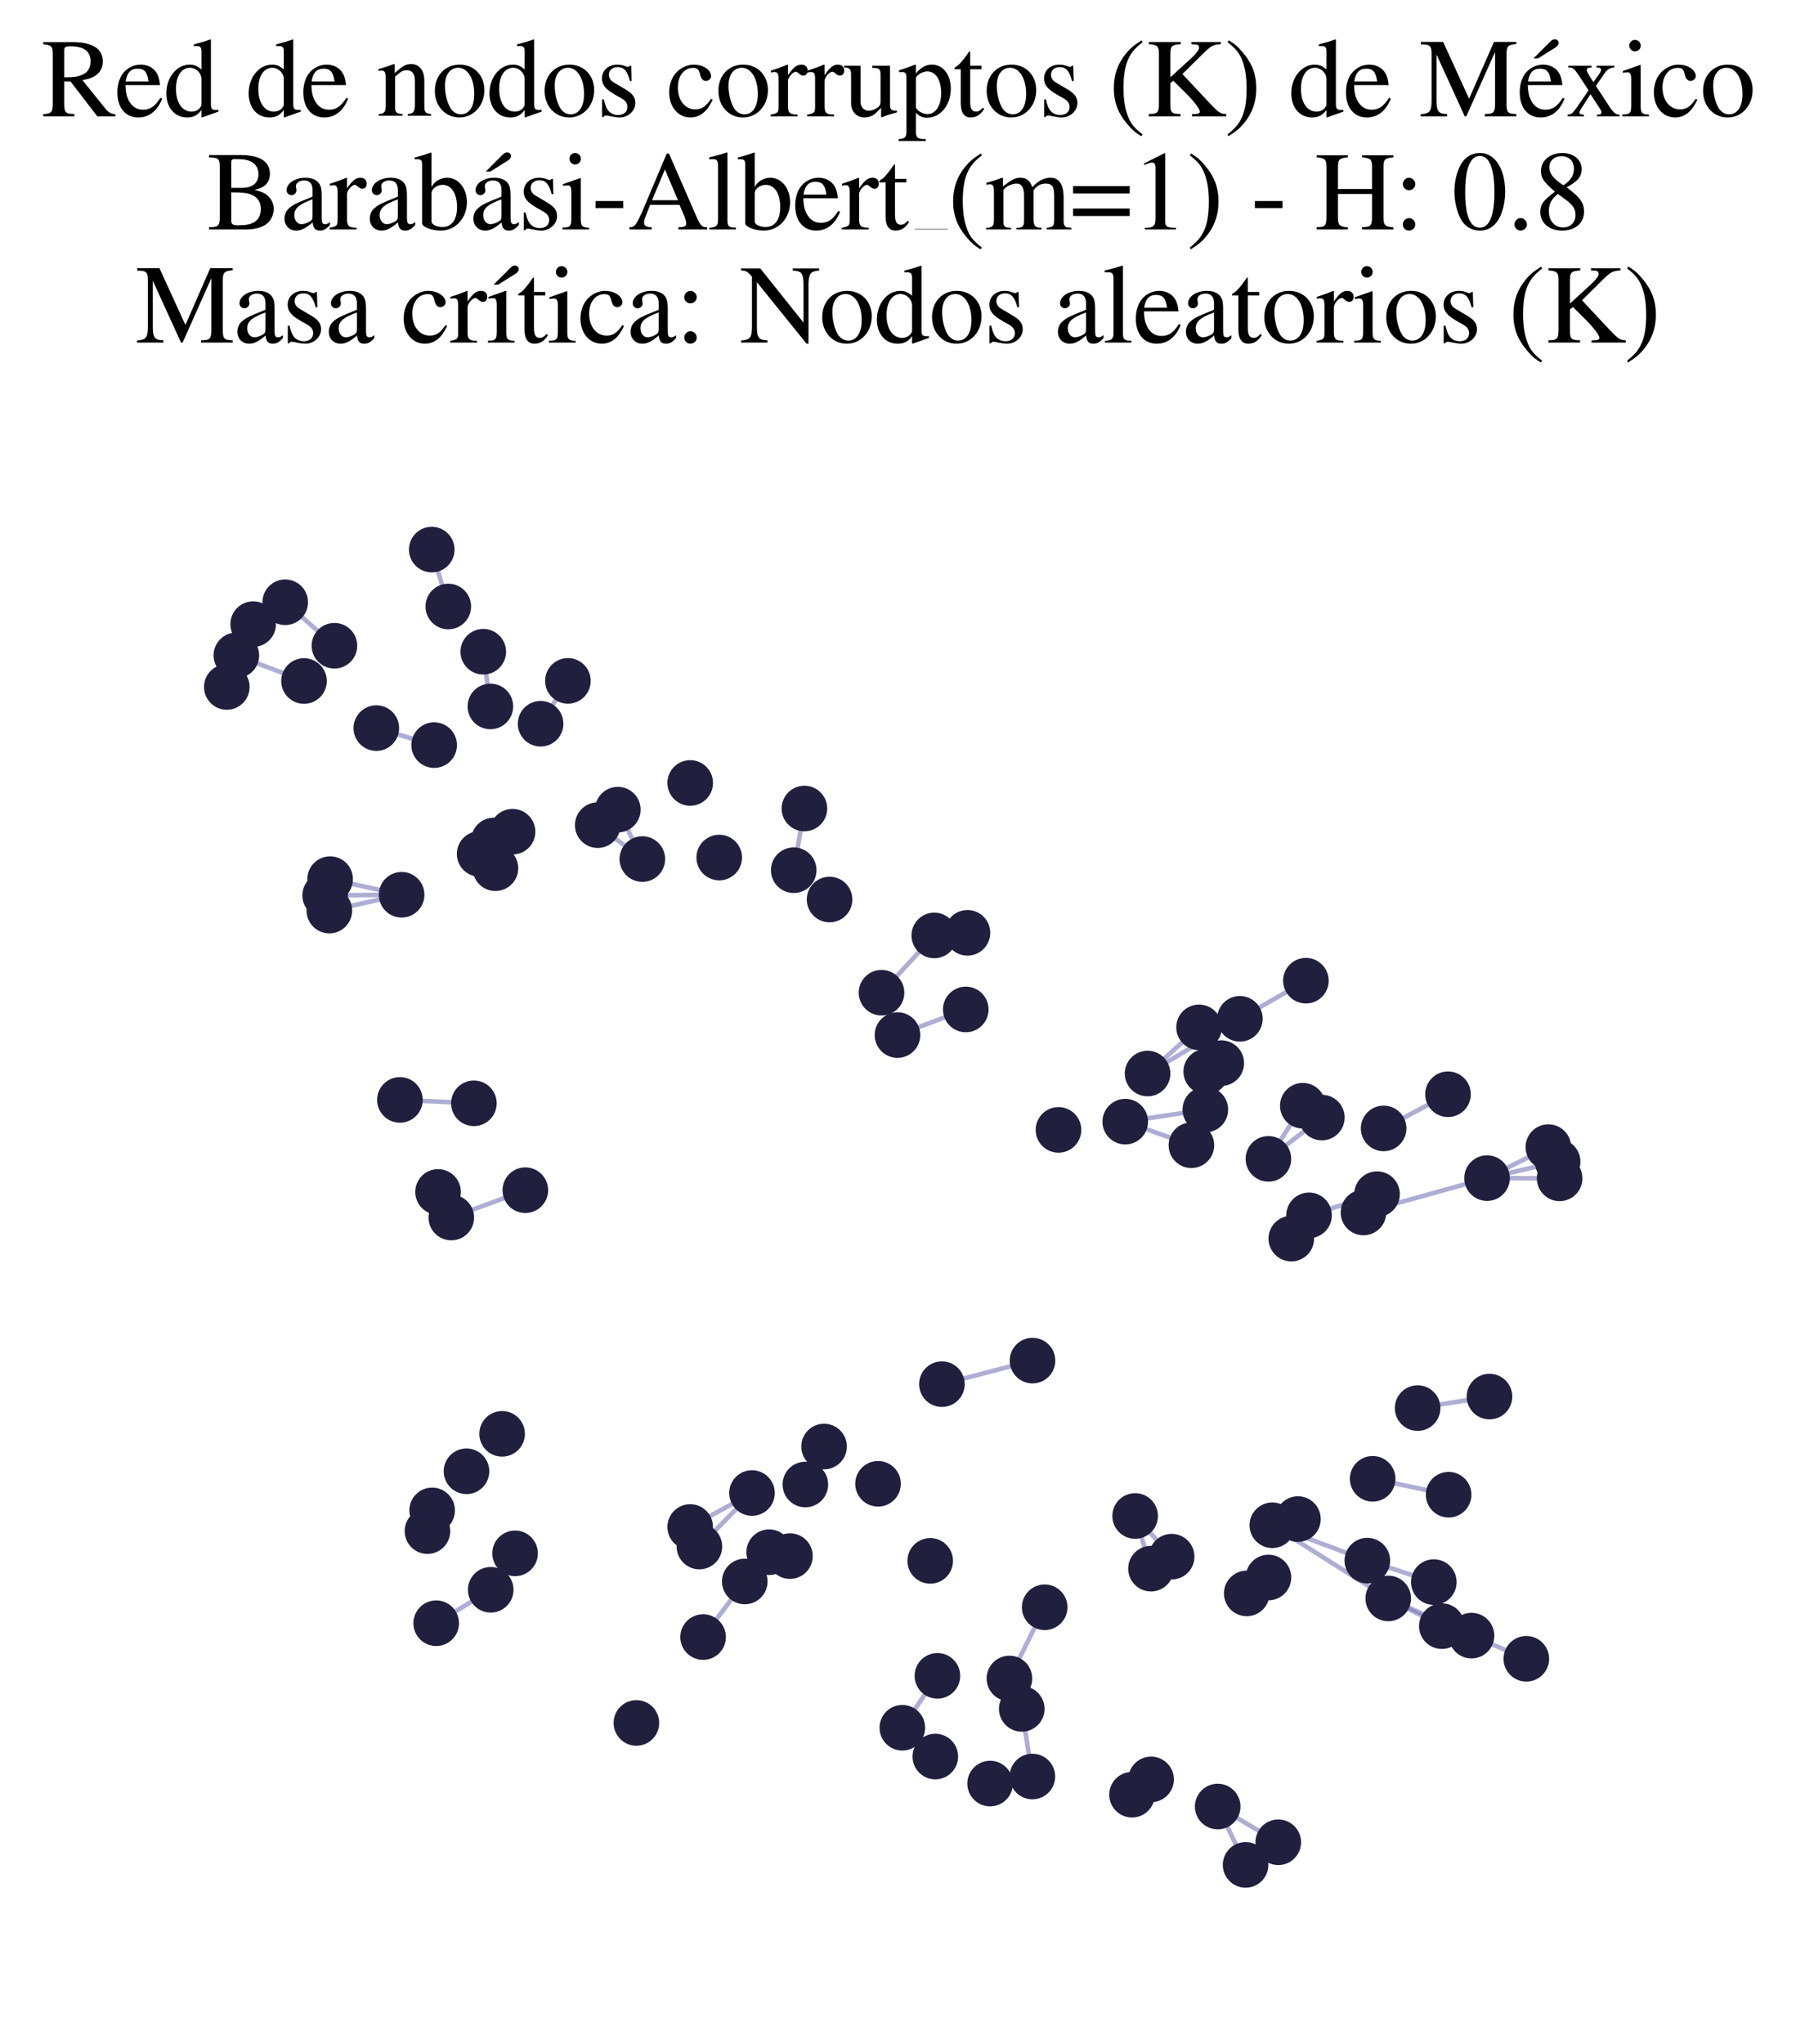 <?xml version="1.0" encoding="utf-8" standalone="no"?>
<!DOCTYPE svg PUBLIC "-//W3C//DTD SVG 1.1//EN"
  "http://www.w3.org/Graphics/SVG/1.1/DTD/svg11.dtd">
<svg xmlns:xlink="http://www.w3.org/1999/xlink" width="156.476pt" height="178.036pt" viewBox="0 0 156.476 178.036" xmlns="http://www.w3.org/2000/svg" version="1.1">
 <defs>
  <style type="text/css">*{stroke-linejoin: round; stroke-linecap: butt}</style>
 </defs>
 <g id="figure_1">
  <g id="patch_1">
   <path d="M 0 178.036 
L 156.476 178.036 
L 156.476 0 
L 0 0 
z
" style="fill: #ffffff"/>
  </g>
  <g id="axes_1">
   <g id="LineCollection_1">
    <path d="M 110.852 132.831 
L 119.128 135.913 
" clip-path="url(#p5767079b5b)" style="fill: none; stroke: #7976b8; stroke-opacity: 0.6; stroke-width: 0.4"/>
    <path d="M 110.852 132.831 
L 120.951 139.205 
" clip-path="url(#p5767079b5b)" style="fill: none; stroke: #7976b8; stroke-opacity: 0.6; stroke-width: 0.4"/>
    <path d="M 26.487 59.308 
L 20.593 57.074 
" clip-path="url(#p5767079b5b)" style="fill: none; stroke: #7976b8; stroke-opacity: 0.6; stroke-width: 0.4"/>
    <path d="M 99.982 93.491 
L 108.025 88.726 
" clip-path="url(#p5767079b5b)" style="fill: none; stroke: #7976b8; stroke-opacity: 0.6; stroke-width: 0.4"/>
    <path d="M 99.982 93.491 
L 104.467 89.47 
" clip-path="url(#p5767079b5b)" style="fill: none; stroke: #7976b8; stroke-opacity: 0.6; stroke-width: 0.4"/>
    <path d="M 110.51 100.922 
L 115.166 97.326 
" clip-path="url(#p5767079b5b)" style="fill: none; stroke: #7976b8; stroke-opacity: 0.6; stroke-width: 0.4"/>
    <path d="M 110.51 100.922 
L 113.506 96.296 
" clip-path="url(#p5767079b5b)" style="fill: none; stroke: #7976b8; stroke-opacity: 0.6; stroke-width: 0.4"/>
    <path d="M 108.025 88.726 
L 113.776 85.406 
" clip-path="url(#p5767079b5b)" style="fill: none; stroke: #7976b8; stroke-opacity: 0.6; stroke-width: 0.4"/>
    <path d="M 45.77 103.652 
L 39.32 106.032 
" clip-path="url(#p5767079b5b)" style="fill: none; stroke: #7976b8; stroke-opacity: 0.6; stroke-width: 0.4"/>
    <path d="M 76.803 86.452 
L 81.4 81.466 
" clip-path="url(#p5767079b5b)" style="fill: none; stroke: #7976b8; stroke-opacity: 0.6; stroke-width: 0.4"/>
    <path d="M 81.672 145.946 
L 78.615 150.465 
" clip-path="url(#p5767079b5b)" style="fill: none; stroke: #7976b8; stroke-opacity: 0.6; stroke-width: 0.4"/>
    <path d="M 98.899 132.024 
L 102.081 135.566 
" clip-path="url(#p5767079b5b)" style="fill: none; stroke: #7976b8; stroke-opacity: 0.6; stroke-width: 0.4"/>
    <path d="M 98.899 132.024 
L 100.279 136.611 
" clip-path="url(#p5767079b5b)" style="fill: none; stroke: #7976b8; stroke-opacity: 0.6; stroke-width: 0.4"/>
    <path d="M 64.888 137.726 
L 61.257 142.569 
" clip-path="url(#p5767079b5b)" style="fill: none; stroke: #7976b8; stroke-opacity: 0.6; stroke-width: 0.4"/>
    <path d="M 29.136 56.235 
L 24.85 52.449 
" clip-path="url(#p5767079b5b)" style="fill: none; stroke: #7976b8; stroke-opacity: 0.6; stroke-width: 0.4"/>
    <path d="M 119.128 135.913 
L 124.921 137.782 
" clip-path="url(#p5767079b5b)" style="fill: none; stroke: #7976b8; stroke-opacity: 0.6; stroke-width: 0.4"/>
    <path d="M 41.288 96.084 
L 34.843 95.788 
" clip-path="url(#p5767079b5b)" style="fill: none; stroke: #7976b8; stroke-opacity: 0.6; stroke-width: 0.4"/>
    <path d="M 65.518 130.024 
L 60.134 132.982 
" clip-path="url(#p5767079b5b)" style="fill: none; stroke: #7976b8; stroke-opacity: 0.6; stroke-width: 0.4"/>
    <path d="M 65.518 130.024 
L 60.937 134.684 
" clip-path="url(#p5767079b5b)" style="fill: none; stroke: #7976b8; stroke-opacity: 0.6; stroke-width: 0.4"/>
    <path d="M 118.792 105.593 
L 129.559 102.6 
" clip-path="url(#p5767079b5b)" style="fill: none; stroke: #7976b8; stroke-opacity: 0.6; stroke-width: 0.4"/>
    <path d="M 78.193 90.141 
L 84.143 87.91 
" clip-path="url(#p5767079b5b)" style="fill: none; stroke: #7976b8; stroke-opacity: 0.6; stroke-width: 0.4"/>
    <path d="M 129.559 102.6 
L 134.9 99.9 
" clip-path="url(#p5767079b5b)" style="fill: none; stroke: #7976b8; stroke-opacity: 0.6; stroke-width: 0.4"/>
    <path d="M 129.559 102.6 
L 135.883 102.619 
" clip-path="url(#p5767079b5b)" style="fill: none; stroke: #7976b8; stroke-opacity: 0.6; stroke-width: 0.4"/>
    <path d="M 129.559 102.6 
L 135.708 101.172 
" clip-path="url(#p5767079b5b)" style="fill: none; stroke: #7976b8; stroke-opacity: 0.6; stroke-width: 0.4"/>
    <path d="M 37.826 64.89 
L 32.787 63.409 
" clip-path="url(#p5767079b5b)" style="fill: none; stroke: #7976b8; stroke-opacity: 0.6; stroke-width: 0.4"/>
    <path d="M 82.064 120.542 
L 89.957 118.493 
" clip-path="url(#p5767079b5b)" style="fill: none; stroke: #7976b8; stroke-opacity: 0.6; stroke-width: 0.4"/>
    <path d="M 120.951 139.205 
L 128.205 142.443 
" clip-path="url(#p5767079b5b)" style="fill: none; stroke: #7976b8; stroke-opacity: 0.6; stroke-width: 0.4"/>
    <path d="M 120.951 139.205 
L 125.62 141.617 
" clip-path="url(#p5767079b5b)" style="fill: none; stroke: #7976b8; stroke-opacity: 0.6; stroke-width: 0.4"/>
    <path d="M 69.152 75.784 
L 70.084 70.411 
" clip-path="url(#p5767079b5b)" style="fill: none; stroke: #7976b8; stroke-opacity: 0.6; stroke-width: 0.4"/>
    <path d="M 128.205 142.443 
L 132.981 144.46 
" clip-path="url(#p5767079b5b)" style="fill: none; stroke: #7976b8; stroke-opacity: 0.6; stroke-width: 0.4"/>
    <path d="M 39.058 52.818 
L 37.616 47.863 
" clip-path="url(#p5767079b5b)" style="fill: none; stroke: #7976b8; stroke-opacity: 0.6; stroke-width: 0.4"/>
    <path d="M 42.754 138.451 
L 38.004 141.363 
" clip-path="url(#p5767079b5b)" style="fill: none; stroke: #7976b8; stroke-opacity: 0.6; stroke-width: 0.4"/>
    <path d="M 106.092 157.327 
L 111.369 160.439 
" clip-path="url(#p5767079b5b)" style="fill: none; stroke: #7976b8; stroke-opacity: 0.6; stroke-width: 0.4"/>
    <path d="M 106.092 157.327 
L 108.522 162.409 
" clip-path="url(#p5767079b5b)" style="fill: none; stroke: #7976b8; stroke-opacity: 0.6; stroke-width: 0.4"/>
    <path d="M 91.018 139.973 
L 87.946 146.176 
" clip-path="url(#p5767079b5b)" style="fill: none; stroke: #7976b8; stroke-opacity: 0.6; stroke-width: 0.4"/>
    <path d="M 55.964 74.814 
L 52.075 71.861 
" clip-path="url(#p5767079b5b)" style="fill: none; stroke: #7976b8; stroke-opacity: 0.6; stroke-width: 0.4"/>
    <path d="M 55.964 74.814 
L 53.83 70.51 
" clip-path="url(#p5767079b5b)" style="fill: none; stroke: #7976b8; stroke-opacity: 0.6; stroke-width: 0.4"/>
    <path d="M 114.05 105.842 
L 119.974 103.996 
" clip-path="url(#p5767079b5b)" style="fill: none; stroke: #7976b8; stroke-opacity: 0.6; stroke-width: 0.4"/>
    <path d="M 98.037 97.682 
L 103.801 99.737 
" clip-path="url(#p5767079b5b)" style="fill: none; stroke: #7976b8; stroke-opacity: 0.6; stroke-width: 0.4"/>
    <path d="M 98.037 97.682 
L 105.015 96.63 
" clip-path="url(#p5767079b5b)" style="fill: none; stroke: #7976b8; stroke-opacity: 0.6; stroke-width: 0.4"/>
    <path d="M 123.51 122.628 
L 129.771 121.624 
" clip-path="url(#p5767079b5b)" style="fill: none; stroke: #7976b8; stroke-opacity: 0.6; stroke-width: 0.4"/>
    <path d="M 34.992 77.922 
L 28.328 77.978 
" clip-path="url(#p5767079b5b)" style="fill: none; stroke: #7976b8; stroke-opacity: 0.6; stroke-width: 0.4"/>
    <path d="M 34.992 77.922 
L 28.694 79.3 
" clip-path="url(#p5767079b5b)" style="fill: none; stroke: #7976b8; stroke-opacity: 0.6; stroke-width: 0.4"/>
    <path d="M 34.992 77.922 
L 28.763 76.562 
" clip-path="url(#p5767079b5b)" style="fill: none; stroke: #7976b8; stroke-opacity: 0.6; stroke-width: 0.4"/>
    <path d="M 89.021 148.823 
L 89.946 154.713 
" clip-path="url(#p5767079b5b)" style="fill: none; stroke: #7976b8; stroke-opacity: 0.6; stroke-width: 0.4"/>
    <path d="M 71.797 125.976 
L 70.167 129.282 
" clip-path="url(#p5767079b5b)" style="fill: none; stroke: #7976b8; stroke-opacity: 0.6; stroke-width: 0.4"/>
    <path d="M 42.724 61.522 
L 42.105 56.757 
" clip-path="url(#p5767079b5b)" style="fill: none; stroke: #7976b8; stroke-opacity: 0.6; stroke-width: 0.4"/>
    <path d="M 119.593 128.787 
L 126.211 130.17 
" clip-path="url(#p5767079b5b)" style="fill: none; stroke: #7976b8; stroke-opacity: 0.6; stroke-width: 0.4"/>
    <path d="M 120.548 98.271 
L 126.157 95.295 
" clip-path="url(#p5767079b5b)" style="fill: none; stroke: #7976b8; stroke-opacity: 0.6; stroke-width: 0.4"/>
    <path d="M 47.1 63.028 
L 49.479 59.296 
" clip-path="url(#p5767079b5b)" style="fill: none; stroke: #7976b8; stroke-opacity: 0.6; stroke-width: 0.4"/>
   </g>
   <g id="PathCollection_1">
    <defs>
     <path id="mb23f6fd175" d="M 0 1.936 
C 0.514 1.936 1.006 1.732 1.369 1.369 
C 1.732 1.006 1.936 0.514 1.936 0 
C 1.936 -0.514 1.732 -1.006 1.369 -1.369 
C 1.006 -1.732 0.514 -1.936 0 -1.936 
C -0.514 -1.936 -1.006 -1.732 -1.369 -1.369 
C -1.732 -1.006 -1.936 -0.514 -1.936 0 
C -1.936 0.514 -1.732 1.006 -1.369 1.369 
C -1.006 1.732 -0.514 1.936 0 1.936 
z
" style="stroke: #201f3d; stroke-width: 0.1"/>
    </defs>
    <g clip-path="url(#p5767079b5b)">
     <use xlink:href="#mb23f6fd175" x="89.957" y="118.493" style="fill: #201f3d; stroke: #201f3d; stroke-width: 0.1"/>
     <use xlink:href="#mb23f6fd175" x="123.51" y="122.628" style="fill: #201f3d; stroke: #201f3d; stroke-width: 0.1"/>
     <use xlink:href="#mb23f6fd175" x="38.166" y="103.803" style="fill: #201f3d; stroke: #201f3d; stroke-width: 0.1"/>
     <use xlink:href="#mb23f6fd175" x="69.152" y="75.784" style="fill: #201f3d; stroke: #201f3d; stroke-width: 0.1"/>
     <use xlink:href="#mb23f6fd175" x="81.4" y="81.466" style="fill: #201f3d; stroke: #201f3d; stroke-width: 0.1"/>
     <use xlink:href="#mb23f6fd175" x="44.656" y="72.431" style="fill: #201f3d; stroke: #201f3d; stroke-width: 0.1"/>
     <use xlink:href="#mb23f6fd175" x="26.487" y="59.308" style="fill: #201f3d; stroke: #201f3d; stroke-width: 0.1"/>
     <use xlink:href="#mb23f6fd175" x="37.616" y="47.863" style="fill: #201f3d; stroke: #201f3d; stroke-width: 0.1"/>
     <use xlink:href="#mb23f6fd175" x="98.899" y="132.024" style="fill: #201f3d; stroke: #201f3d; stroke-width: 0.1"/>
     <use xlink:href="#mb23f6fd175" x="104.467" y="89.47" style="fill: #201f3d; stroke: #201f3d; stroke-width: 0.1"/>
     <use xlink:href="#mb23f6fd175" x="132.981" y="144.46" style="fill: #201f3d; stroke: #201f3d; stroke-width: 0.1"/>
     <use xlink:href="#mb23f6fd175" x="91.018" y="139.973" style="fill: #201f3d; stroke: #201f3d; stroke-width: 0.1"/>
     <use xlink:href="#mb23f6fd175" x="67.014" y="135.178" style="fill: #201f3d; stroke: #201f3d; stroke-width: 0.1"/>
     <use xlink:href="#mb23f6fd175" x="81.046" y="135.933" style="fill: #201f3d; stroke: #201f3d; stroke-width: 0.1"/>
     <use xlink:href="#mb23f6fd175" x="32.787" y="63.409" style="fill: #201f3d; stroke: #201f3d; stroke-width: 0.1"/>
     <use xlink:href="#mb23f6fd175" x="52.075" y="71.861" style="fill: #201f3d; stroke: #201f3d; stroke-width: 0.1"/>
     <use xlink:href="#mb23f6fd175" x="34.992" y="77.922" style="fill: #201f3d; stroke: #201f3d; stroke-width: 0.1"/>
     <use xlink:href="#mb23f6fd175" x="113.083" y="132.293" style="fill: #201f3d; stroke: #201f3d; stroke-width: 0.1"/>
     <use xlink:href="#mb23f6fd175" x="78.193" y="90.141" style="fill: #201f3d; stroke: #201f3d; stroke-width: 0.1"/>
     <use xlink:href="#mb23f6fd175" x="72.276" y="78.338" style="fill: #201f3d; stroke: #201f3d; stroke-width: 0.1"/>
     <use xlink:href="#mb23f6fd175" x="98.037" y="97.682" style="fill: #201f3d; stroke: #201f3d; stroke-width: 0.1"/>
     <use xlink:href="#mb23f6fd175" x="126.211" y="130.17" style="fill: #201f3d; stroke: #201f3d; stroke-width: 0.1"/>
     <use xlink:href="#mb23f6fd175" x="112.504" y="107.867" style="fill: #201f3d; stroke: #201f3d; stroke-width: 0.1"/>
     <use xlink:href="#mb23f6fd175" x="42.754" y="138.451" style="fill: #201f3d; stroke: #201f3d; stroke-width: 0.1"/>
     <use xlink:href="#mb23f6fd175" x="41.789" y="74.366" style="fill: #201f3d; stroke: #201f3d; stroke-width: 0.1"/>
     <use xlink:href="#mb23f6fd175" x="39.058" y="52.818" style="fill: #201f3d; stroke: #201f3d; stroke-width: 0.1"/>
     <use xlink:href="#mb23f6fd175" x="110.514" y="137.382" style="fill: #201f3d; stroke: #201f3d; stroke-width: 0.1"/>
     <use xlink:href="#mb23f6fd175" x="45.77" y="103.652" style="fill: #201f3d; stroke: #201f3d; stroke-width: 0.1"/>
     <use xlink:href="#mb23f6fd175" x="60.937" y="134.684" style="fill: #201f3d; stroke: #201f3d; stroke-width: 0.1"/>
     <use xlink:href="#mb23f6fd175" x="64.888" y="137.726" style="fill: #201f3d; stroke: #201f3d; stroke-width: 0.1"/>
     <use xlink:href="#mb23f6fd175" x="55.964" y="74.814" style="fill: #201f3d; stroke: #201f3d; stroke-width: 0.1"/>
     <use xlink:href="#mb23f6fd175" x="81.672" y="145.946" style="fill: #201f3d; stroke: #201f3d; stroke-width: 0.1"/>
     <use xlink:href="#mb23f6fd175" x="43.166" y="75.61" style="fill: #201f3d; stroke: #201f3d; stroke-width: 0.1"/>
     <use xlink:href="#mb23f6fd175" x="89.946" y="154.713" style="fill: #201f3d; stroke: #201f3d; stroke-width: 0.1"/>
     <use xlink:href="#mb23f6fd175" x="22.057" y="54.356" style="fill: #201f3d; stroke: #201f3d; stroke-width: 0.1"/>
     <use xlink:href="#mb23f6fd175" x="135.708" y="101.172" style="fill: #201f3d; stroke: #201f3d; stroke-width: 0.1"/>
     <use xlink:href="#mb23f6fd175" x="78.615" y="150.465" style="fill: #201f3d; stroke: #201f3d; stroke-width: 0.1"/>
     <use xlink:href="#mb23f6fd175" x="119.128" y="135.913" style="fill: #201f3d; stroke: #201f3d; stroke-width: 0.1"/>
     <use xlink:href="#mb23f6fd175" x="19.761" y="59.826" style="fill: #201f3d; stroke: #201f3d; stroke-width: 0.1"/>
     <use xlink:href="#mb23f6fd175" x="28.328" y="77.978" style="fill: #201f3d; stroke: #201f3d; stroke-width: 0.1"/>
     <use xlink:href="#mb23f6fd175" x="106.092" y="157.327" style="fill: #201f3d; stroke: #201f3d; stroke-width: 0.1"/>
     <use xlink:href="#mb23f6fd175" x="28.694" y="79.3" style="fill: #201f3d; stroke: #201f3d; stroke-width: 0.1"/>
     <use xlink:href="#mb23f6fd175" x="119.593" y="128.787" style="fill: #201f3d; stroke: #201f3d; stroke-width: 0.1"/>
     <use xlink:href="#mb23f6fd175" x="113.506" y="96.296" style="fill: #201f3d; stroke: #201f3d; stroke-width: 0.1"/>
     <use xlink:href="#mb23f6fd175" x="89.021" y="148.823" style="fill: #201f3d; stroke: #201f3d; stroke-width: 0.1"/>
     <use xlink:href="#mb23f6fd175" x="126.157" y="95.295" style="fill: #201f3d; stroke: #201f3d; stroke-width: 0.1"/>
     <use xlink:href="#mb23f6fd175" x="134.9" y="99.9" style="fill: #201f3d; stroke: #201f3d; stroke-width: 0.1"/>
     <use xlink:href="#mb23f6fd175" x="43.747" y="124.87" style="fill: #201f3d; stroke: #201f3d; stroke-width: 0.1"/>
     <use xlink:href="#mb23f6fd175" x="124.921" y="137.782" style="fill: #201f3d; stroke: #201f3d; stroke-width: 0.1"/>
     <use xlink:href="#mb23f6fd175" x="24.85" y="52.449" style="fill: #201f3d; stroke: #201f3d; stroke-width: 0.1"/>
     <use xlink:href="#mb23f6fd175" x="44.876" y="135.278" style="fill: #201f3d; stroke: #201f3d; stroke-width: 0.1"/>
     <use xlink:href="#mb23f6fd175" x="70.084" y="70.411" style="fill: #201f3d; stroke: #201f3d; stroke-width: 0.1"/>
     <use xlink:href="#mb23f6fd175" x="92.22" y="98.4" style="fill: #201f3d; stroke: #201f3d; stroke-width: 0.1"/>
     <use xlink:href="#mb23f6fd175" x="105.015" y="96.63" style="fill: #201f3d; stroke: #201f3d; stroke-width: 0.1"/>
     <use xlink:href="#mb23f6fd175" x="129.559" y="102.6" style="fill: #201f3d; stroke: #201f3d; stroke-width: 0.1"/>
     <use xlink:href="#mb23f6fd175" x="120.951" y="139.205" style="fill: #201f3d; stroke: #201f3d; stroke-width: 0.1"/>
     <use xlink:href="#mb23f6fd175" x="29.136" y="56.235" style="fill: #201f3d; stroke: #201f3d; stroke-width: 0.1"/>
     <use xlink:href="#mb23f6fd175" x="114.05" y="105.842" style="fill: #201f3d; stroke: #201f3d; stroke-width: 0.1"/>
     <use xlink:href="#mb23f6fd175" x="100.279" y="136.611" style="fill: #201f3d; stroke: #201f3d; stroke-width: 0.1"/>
     <use xlink:href="#mb23f6fd175" x="119.974" y="103.996" style="fill: #201f3d; stroke: #201f3d; stroke-width: 0.1"/>
     <use xlink:href="#mb23f6fd175" x="61.257" y="142.569" style="fill: #201f3d; stroke: #201f3d; stroke-width: 0.1"/>
     <use xlink:href="#mb23f6fd175" x="81.489" y="152.974" style="fill: #201f3d; stroke: #201f3d; stroke-width: 0.1"/>
     <use xlink:href="#mb23f6fd175" x="41.288" y="96.084" style="fill: #201f3d; stroke: #201f3d; stroke-width: 0.1"/>
     <use xlink:href="#mb23f6fd175" x="110.51" y="100.922" style="fill: #201f3d; stroke: #201f3d; stroke-width: 0.1"/>
     <use xlink:href="#mb23f6fd175" x="71.797" y="125.976" style="fill: #201f3d; stroke: #201f3d; stroke-width: 0.1"/>
     <use xlink:href="#mb23f6fd175" x="34.843" y="95.788" style="fill: #201f3d; stroke: #201f3d; stroke-width: 0.1"/>
     <use xlink:href="#mb23f6fd175" x="62.662" y="74.681" style="fill: #201f3d; stroke: #201f3d; stroke-width: 0.1"/>
     <use xlink:href="#mb23f6fd175" x="103.801" y="99.737" style="fill: #201f3d; stroke: #201f3d; stroke-width: 0.1"/>
     <use xlink:href="#mb23f6fd175" x="128.205" y="142.443" style="fill: #201f3d; stroke: #201f3d; stroke-width: 0.1"/>
     <use xlink:href="#mb23f6fd175" x="42.724" y="61.522" style="fill: #201f3d; stroke: #201f3d; stroke-width: 0.1"/>
     <use xlink:href="#mb23f6fd175" x="37.826" y="64.89" style="fill: #201f3d; stroke: #201f3d; stroke-width: 0.1"/>
     <use xlink:href="#mb23f6fd175" x="20.593" y="57.074" style="fill: #201f3d; stroke: #201f3d; stroke-width: 0.1"/>
     <use xlink:href="#mb23f6fd175" x="37.65" y="131.537" style="fill: #201f3d; stroke: #201f3d; stroke-width: 0.1"/>
     <use xlink:href="#mb23f6fd175" x="28.763" y="76.562" style="fill: #201f3d; stroke: #201f3d; stroke-width: 0.1"/>
     <use xlink:href="#mb23f6fd175" x="98.628" y="156.296" style="fill: #201f3d; stroke: #201f3d; stroke-width: 0.1"/>
     <use xlink:href="#mb23f6fd175" x="65.518" y="130.024" style="fill: #201f3d; stroke: #201f3d; stroke-width: 0.1"/>
     <use xlink:href="#mb23f6fd175" x="53.83" y="70.51" style="fill: #201f3d; stroke: #201f3d; stroke-width: 0.1"/>
     <use xlink:href="#mb23f6fd175" x="102.081" y="135.566" style="fill: #201f3d; stroke: #201f3d; stroke-width: 0.1"/>
     <use xlink:href="#mb23f6fd175" x="60.134" y="132.982" style="fill: #201f3d; stroke: #201f3d; stroke-width: 0.1"/>
     <use xlink:href="#mb23f6fd175" x="129.771" y="121.624" style="fill: #201f3d; stroke: #201f3d; stroke-width: 0.1"/>
     <use xlink:href="#mb23f6fd175" x="87.946" y="146.176" style="fill: #201f3d; stroke: #201f3d; stroke-width: 0.1"/>
     <use xlink:href="#mb23f6fd175" x="120.548" y="98.271" style="fill: #201f3d; stroke: #201f3d; stroke-width: 0.1"/>
     <use xlink:href="#mb23f6fd175" x="110.852" y="132.831" style="fill: #201f3d; stroke: #201f3d; stroke-width: 0.1"/>
     <use xlink:href="#mb23f6fd175" x="38.004" y="141.363" style="fill: #201f3d; stroke: #201f3d; stroke-width: 0.1"/>
     <use xlink:href="#mb23f6fd175" x="82.064" y="120.542" style="fill: #201f3d; stroke: #201f3d; stroke-width: 0.1"/>
     <use xlink:href="#mb23f6fd175" x="39.32" y="106.032" style="fill: #201f3d; stroke: #201f3d; stroke-width: 0.1"/>
     <use xlink:href="#mb23f6fd175" x="84.29" y="81.237" style="fill: #201f3d; stroke: #201f3d; stroke-width: 0.1"/>
     <use xlink:href="#mb23f6fd175" x="99.982" y="93.491" style="fill: #201f3d; stroke: #201f3d; stroke-width: 0.1"/>
     <use xlink:href="#mb23f6fd175" x="49.479" y="59.296" style="fill: #201f3d; stroke: #201f3d; stroke-width: 0.1"/>
     <use xlink:href="#mb23f6fd175" x="106.403" y="92.587" style="fill: #201f3d; stroke: #201f3d; stroke-width: 0.1"/>
     <use xlink:href="#mb23f6fd175" x="60.134" y="68.186" style="fill: #201f3d; stroke: #201f3d; stroke-width: 0.1"/>
     <use xlink:href="#mb23f6fd175" x="55.446" y="150.046" style="fill: #201f3d; stroke: #201f3d; stroke-width: 0.1"/>
     <use xlink:href="#mb23f6fd175" x="43.024" y="73.198" style="fill: #201f3d; stroke: #201f3d; stroke-width: 0.1"/>
     <use xlink:href="#mb23f6fd175" x="113.776" y="85.406" style="fill: #201f3d; stroke: #201f3d; stroke-width: 0.1"/>
     <use xlink:href="#mb23f6fd175" x="40.643" y="128.13" style="fill: #201f3d; stroke: #201f3d; stroke-width: 0.1"/>
     <use xlink:href="#mb23f6fd175" x="70.167" y="129.282" style="fill: #201f3d; stroke: #201f3d; stroke-width: 0.1"/>
     <use xlink:href="#mb23f6fd175" x="42.105" y="56.757" style="fill: #201f3d; stroke: #201f3d; stroke-width: 0.1"/>
     <use xlink:href="#mb23f6fd175" x="76.499" y="129.22" style="fill: #201f3d; stroke: #201f3d; stroke-width: 0.1"/>
     <use xlink:href="#mb23f6fd175" x="108.522" y="162.409" style="fill: #201f3d; stroke: #201f3d; stroke-width: 0.1"/>
     <use xlink:href="#mb23f6fd175" x="118.792" y="105.593" style="fill: #201f3d; stroke: #201f3d; stroke-width: 0.1"/>
     <use xlink:href="#mb23f6fd175" x="86.263" y="155.327" style="fill: #201f3d; stroke: #201f3d; stroke-width: 0.1"/>
     <use xlink:href="#mb23f6fd175" x="108.025" y="88.726" style="fill: #201f3d; stroke: #201f3d; stroke-width: 0.1"/>
     <use xlink:href="#mb23f6fd175" x="125.62" y="141.617" style="fill: #201f3d; stroke: #201f3d; stroke-width: 0.1"/>
     <use xlink:href="#mb23f6fd175" x="76.803" y="86.452" style="fill: #201f3d; stroke: #201f3d; stroke-width: 0.1"/>
     <use xlink:href="#mb23f6fd175" x="47.1" y="63.028" style="fill: #201f3d; stroke: #201f3d; stroke-width: 0.1"/>
     <use xlink:href="#mb23f6fd175" x="37.242" y="133.341" style="fill: #201f3d; stroke: #201f3d; stroke-width: 0.1"/>
     <use xlink:href="#mb23f6fd175" x="68.824" y="135.517" style="fill: #201f3d; stroke: #201f3d; stroke-width: 0.1"/>
     <use xlink:href="#mb23f6fd175" x="108.623" y="138.767" style="fill: #201f3d; stroke: #201f3d; stroke-width: 0.1"/>
     <use xlink:href="#mb23f6fd175" x="135.883" y="102.619" style="fill: #201f3d; stroke: #201f3d; stroke-width: 0.1"/>
     <use xlink:href="#mb23f6fd175" x="111.369" y="160.439" style="fill: #201f3d; stroke: #201f3d; stroke-width: 0.1"/>
     <use xlink:href="#mb23f6fd175" x="100.289" y="154.964" style="fill: #201f3d; stroke: #201f3d; stroke-width: 0.1"/>
     <use xlink:href="#mb23f6fd175" x="84.143" y="87.91" style="fill: #201f3d; stroke: #201f3d; stroke-width: 0.1"/>
     <use xlink:href="#mb23f6fd175" x="115.166" y="97.326" style="fill: #201f3d; stroke: #201f3d; stroke-width: 0.1"/>
     <use xlink:href="#mb23f6fd175" x="105.092" y="93.321" style="fill: #201f3d; stroke: #201f3d; stroke-width: 0.1"/>
    </g>
   </g>
   <g id="text_1">
    <!-- Red de nodos corruptos (K) de México -->
    <g transform="translate(3.6 10.132) scale(0.096 -0.096)">
     <defs>
      <path id="NimbusRomNo9L-Regu-52" d="M 4218 121 
C 3974 140 3846 205 3661 424 
L 2342 2061 
C 2771 2143 2963 2219 3174 2388 
C 3379 2553 3501 2818 3501 3113 
C 3501 3385 3418 3618 3251 3801 
C 3008 4059 2477 4224 1875 4224 
L 109 4224 
L 109 4102 
C 589 4051 653 3981 653 3528 
L 653 765 
C 653 236 589 159 109 121 
L 109 0 
L 1882 0 
L 1882 134 
C 1389 134 1306 219 1306 692 
L 1306 1984 
L 1664 1984 
L 3187 0 
L 4218 0 
L 4218 121 
z
M 1306 3762 
C 1306 3937 1376 3987 1632 3987 
C 2432 3987 2803 3716 2803 3123 
C 2803 2807 2669 2542 2438 2423 
C 2144 2258 1920 2221 1306 2221 
L 1306 3762 
z
" transform="scale(0.016)"/>
      <path id="NimbusRomNo9L-Regu-65" d="M 2611 1053 
C 2304 564 2029 378 1619 378 
C 1254 378 979 564 794 930 
C 678 1174 634 1386 621 1779 
L 2592 1779 
C 2541 2193 2477 2377 2317 2581 
C 2125 2811 1830 2944 1498 2944 
C 1178 2944 877 2829 634 2611 
C 333 2349 160 1894 160 1370 
C 160 486 621 -64 1357 -64 
C 1965 -64 2445 315 2714 1008 
L 2611 1053 
z
M 634 1984 
C 704 2479 922 2714 1312 2714 
C 1702 2714 1856 2535 1939 1984 
L 634 1984 
z
" transform="scale(0.016)"/>
      <path id="NimbusRomNo9L-Regu-64" d="M 2202 -64 
L 3142 269 
L 3142 365 
C 3027 365 3014 365 2995 365 
C 2765 365 2714 435 2714 731 
L 2714 4364 
L 2682 4377 
C 2374 4268 2150 4204 1741 4096 
L 1741 3994 
C 1792 4000 1830 4000 1882 4000 
C 2118 4000 2176 3936 2176 3672 
L 2176 2669 
C 1933 2874 1760 2944 1504 2944 
C 768 2944 173 2221 173 1312 
C 173 493 653 -64 1357 -64 
C 1715 -64 1958 64 2176 365 
L 2176 -45 
L 2202 -64 
z
M 2176 653 
C 2176 608 2131 531 2067 461 
C 1952 333 1792 269 1606 269 
C 1075 269 723 781 723 1568 
C 723 2291 1037 2765 1523 2765 
C 1862 2765 2176 2464 2176 2125 
L 2176 653 
z
" transform="scale(0.016)"/>
      <path id="NimbusRomNo9L-Regu-6e" d="M 102 2579 
C 141 2598 205 2605 275 2605 
C 454 2605 512 2509 512 2195 
L 512 608 
C 512 243 442 154 115 128 
L 115 32 
L 1472 32 
L 1472 128 
C 1146 154 1050 230 1050 461 
L 1050 2259 
C 1357 2547 1498 2624 1709 2624 
C 2022 2624 2176 2426 2176 2003 
L 2176 666 
C 2176 262 2093 154 1773 128 
L 1773 32 
L 3104 32 
L 3104 128 
C 2790 160 2714 237 2714 550 
L 2714 2016 
C 2714 2618 2432 2976 1958 2976 
C 1664 2976 1466 2867 1030 2458 
L 1030 2963 
L 986 2976 
C 672 2861 454 2790 102 2688 
L 102 2579 
z
" transform="scale(0.016)"/>
      <path id="NimbusRomNo9L-Regu-6f" d="M 1600 2944 
C 768 2944 186 2330 186 1446 
C 186 582 781 -64 1587 -64 
C 2394 -64 3008 614 3008 1498 
C 3008 2336 2419 2944 1600 2944 
z
M 1517 2765 
C 2054 2765 2432 2150 2432 1274 
C 2432 550 2144 115 1664 115 
C 1414 115 1178 269 1043 525 
C 864 858 762 1306 762 1760 
C 762 2368 1062 2765 1517 2765 
z
" transform="scale(0.016)"/>
      <path id="NimbusRomNo9L-Regu-73" d="M 2016 2010 
L 1990 2880 
L 1920 2880 
L 1907 2867 
C 1850 2822 1843 2816 1818 2816 
C 1779 2816 1715 2829 1645 2861 
C 1504 2915 1363 2944 1197 2944 
C 691 2944 326 2616 326 2154 
C 326 1796 531 1539 1075 1231 
L 1446 1020 
C 1670 892 1779 737 1779 539 
C 1779 256 1574 77 1248 77 
C 1030 77 832 159 710 298 
C 576 455 518 600 435 960 
L 333 960 
L 333 -39 
L 416 -39 
C 461 33 486 48 563 48 
C 621 48 710 35 858 -2 
C 1037 -39 1210 -64 1325 -64 
C 1818 -64 2227 308 2227 757 
C 2227 1077 2074 1289 1690 1520 
L 998 1930 
C 819 2033 723 2194 723 2367 
C 723 2624 922 2803 1216 2803 
C 1581 2803 1773 2583 1920 2010 
L 2016 2010 
z
" transform="scale(0.016)"/>
      <path id="NimbusRomNo9L-Regu-63" d="M 2547 998 
C 2240 550 2010 397 1645 397 
C 1062 397 653 909 653 1645 
C 653 2304 1005 2758 1523 2758 
C 1754 2758 1837 2688 1901 2451 
L 1939 2310 
C 1990 2131 2106 2016 2240 2016 
C 2406 2016 2547 2138 2547 2285 
C 2547 2643 2099 2944 1562 2944 
C 1248 2944 922 2816 659 2586 
C 339 2304 160 1869 160 1363 
C 160 531 666 -64 1376 -64 
C 1664 -64 1920 38 2150 237 
C 2323 390 2445 563 2637 941 
L 2547 998 
z
" transform="scale(0.016)"/>
      <path id="NimbusRomNo9L-Regu-72" d="M 45 2496 
C 134 2515 192 2522 269 2522 
C 429 2522 486 2419 486 2138 
L 486 538 
C 486 218 442 173 32 96 
L 32 0 
L 1568 0 
L 1568 102 
C 1133 102 1024 199 1024 565 
L 1024 2013 
C 1024 2219 1299 2541 1472 2541 
C 1510 2541 1568 2509 1638 2445 
C 1741 2355 1811 2317 1894 2317 
C 2048 2317 2144 2426 2144 2605 
C 2144 2816 2010 2944 1792 2944 
C 1523 2944 1338 2797 1024 2343 
L 1024 2931 
L 992 2944 
C 653 2803 422 2721 45 2599 
L 45 2496 
z
" transform="scale(0.016)"/>
      <path id="NimbusRomNo9L-Regu-75" d="M 3066 320 
L 3034 320 
C 2739 320 2669 390 2669 685 
L 2669 2880 
L 1658 2880 
L 1658 2758 
C 2054 2758 2131 2694 2131 2375 
L 2131 875 
C 2131 697 2099 607 2010 537 
C 1837 397 1638 320 1446 320 
C 1197 320 992 537 992 805 
L 992 2880 
L 58 2880 
L 58 2778 
C 365 2778 454 2682 454 2387 
L 454 770 
C 454 263 762 -64 1229 -64 
C 1466 -64 1715 38 1888 211 
L 2163 486 
L 2163 -45 
L 2189 -58 
C 2509 70 2739 141 3066 230 
L 3066 320 
z
" transform="scale(0.016)"/>
      <path id="NimbusRomNo9L-Regu-70" d="M 58 2516 
C 115 2522 160 2522 218 2522 
C 435 2522 480 2458 480 2155 
L 480 -855 
C 480 -1189 410 -1261 32 -1299 
L 32 -1408 
L 1581 -1408 
L 1581 -1293 
C 1101 -1293 1018 -1222 1018 -816 
L 1018 199 
C 1242 -13 1395 -77 1664 -77 
C 2419 -77 3008 643 3008 1575 
C 3008 2372 2560 2944 1939 2944 
C 1581 2944 1299 2784 1018 2438 
L 1018 2931 
L 979 2944 
C 634 2810 410 2726 58 2618 
L 58 2516 
z
M 1018 2136 
C 1018 2329 1376 2560 1670 2560 
C 2144 2560 2458 2071 2458 1324 
C 2458 611 2144 128 1683 128 
C 1382 128 1018 359 1018 552 
L 1018 2136 
z
" transform="scale(0.016)"/>
      <path id="NimbusRomNo9L-Regu-74" d="M 1632 2880 
L 986 2880 
L 986 3622 
C 986 3686 979 3706 941 3706 
C 896 3648 858 3590 813 3526 
C 570 3174 294 2867 192 2841 
C 122 2794 83 2748 83 2715 
C 83 2695 90 2682 109 2682 
L 448 2682 
L 448 751 
C 448 212 640 -64 1018 -64 
C 1331 -64 1574 90 1786 423 
L 1702 493 
C 1568 333 1459 269 1318 269 
C 1082 269 986 443 986 847 
L 986 2682 
L 1632 2682 
L 1632 2880 
z
" transform="scale(0.016)"/>
      <path id="NimbusRomNo9L-Regu-28" d="M 1888 4326 
C 1414 4019 1222 3853 986 3558 
C 531 3002 307 2362 307 1613 
C 307 800 544 173 1107 -480 
C 1370 -787 1536 -928 1869 -1133 
L 1946 -1030 
C 1434 -627 1254 -403 1082 77 
C 928 506 858 992 858 1632 
C 858 2304 941 2829 1114 3226 
C 1293 3622 1485 3853 1946 4224 
L 1888 4326 
z
" transform="scale(0.016)"/>
      <path id="NimbusRomNo9L-Regu-4b" d="M 2643 4109 
C 2720 4096 2784 4096 2810 4096 
C 3002 4096 3078 4045 3078 3917 
C 3078 3775 2931 3583 2579 3257 
L 1446 2224 
L 1446 3534 
C 1446 4000 1517 4071 2035 4109 
L 2035 4231 
L 218 4231 
L 218 4109 
C 717 4071 794 3988 794 3531 
L 794 750 
C 794 217 723 134 218 134 
L 218 0 
L 2022 0 
L 2022 134 
C 1523 134 1446 211 1446 683 
L 1446 1891 
L 1613 2026 
L 2291 1355 
C 2778 876 3123 422 3123 269 
C 3123 179 3034 134 2854 134 
C 2822 134 2752 134 2675 121 
L 2675 0 
L 4627 0 
L 4627 134 
C 4294 134 4205 198 3622 816 
L 2131 2409 
L 3347 3611 
C 3782 4026 3885 4077 4320 4109 
L 4320 4231 
L 2643 4231 
L 2643 4109 
z
" transform="scale(0.016)"/>
      <path id="NimbusRomNo9L-Regu-29" d="M 243 -1133 
C 717 -826 909 -659 1146 -365 
C 1600 192 1824 832 1824 1581 
C 1824 2400 1587 3021 1024 3674 
C 762 3981 595 4122 262 4326 
L 186 4224 
C 698 3821 870 3597 1050 3117 
C 1203 2688 1274 2202 1274 1562 
C 1274 896 1190 365 1018 -26 
C 838 -429 646 -659 186 -1030 
L 243 -1133 
z
" transform="scale(0.016)"/>
      <path id="NimbusRomNo9L-Regu-4d" d="M 4314 3667 
L 4314 751 
C 4314 217 4237 134 3731 134 
L 3731 0 
L 5523 0 
L 5523 134 
C 5056 134 4966 223 4966 681 
L 4966 3536 
C 4966 3993 5050 4077 5523 4115 
L 5523 4237 
L 4250 4237 
L 2835 1004 
L 1357 4237 
L 90 4237 
L 90 4096 
C 614 4096 698 4019 698 3550 
L 698 943 
C 698 282 608 159 77 121 
L 77 0 
L 1581 0 
L 1581 134 
C 1088 134 979 282 979 931 
L 979 3520 
L 2586 0 
L 2675 0 
L 4314 3667 
z
" transform="scale(0.016)"/>
      <path id="NimbusRomNo9L-Regu-b4" d="M 851 3264 
L 1837 3882 
C 1971 3964 2029 4047 2029 4148 
C 2029 4275 1946 4352 1805 4352 
C 1709 4352 1651 4320 1536 4206 
L 595 3264 
L 851 3264 
z
" transform="scale(0.016)"/>
      <path id="NimbusRomNo9L-Regu-78" d="M 1779 0 
L 3066 0 
L 3066 96 
C 2867 96 2739 198 2541 480 
L 1722 1735 
L 2253 2502 
C 2374 2675 2566 2778 2771 2778 
L 2771 2880 
L 1760 2880 
L 1760 2778 
C 1952 2778 2016 2740 2016 2649 
C 2016 2571 1939 2430 1779 2229 
C 1747 2191 1670 2075 1587 1946 
L 1498 2074 
C 1318 2342 1203 2560 1203 2643 
C 1203 2733 1286 2778 1478 2778 
L 1478 2880 
L 154 2880 
L 154 2778 
L 211 2778 
C 403 2778 506 2695 704 2396 
L 1306 1479 
L 576 422 
C 384 160 320 115 109 96 
L 109 0 
L 1037 0 
L 1037 96 
C 858 96 781 128 781 211 
C 781 250 826 346 909 474 
L 1414 1261 
L 1997 365 
C 2022 326 2035 288 2035 250 
C 2035 123 1990 96 1779 96 
L 1779 0 
z
" transform="scale(0.016)"/>
      <path id="NimbusRomNo9L-Regu-69" d="M 1120 2929 
L 128 2579 
L 128 2484 
L 179 2490 
C 256 2502 339 2509 397 2509 
C 550 2509 608 2406 608 2125 
L 608 640 
C 608 179 544 109 102 109 
L 102 0 
L 1619 0 
L 1619 96 
C 1197 128 1146 191 1146 650 
L 1146 2910 
L 1120 2929 
z
M 819 4352 
C 646 4352 499 4205 499 4026 
C 499 3847 640 3699 819 3699 
C 1005 3699 1152 3840 1152 4026 
C 1152 4205 1005 4352 819 4352 
z
" transform="scale(0.016)"/>
     </defs>
     <use xlink:href="#NimbusRomNo9L-Regu-52" transform="scale(0.996)"/>
     <use xlink:href="#NimbusRomNo9L-Regu-65" transform="translate(66.45 0) scale(0.996)"/>
     <use xlink:href="#NimbusRomNo9L-Regu-64" transform="translate(110.684 0) scale(0.996)"/>
     <use xlink:href="#NimbusRomNo9L-Regu-64" transform="translate(185.403 0) scale(0.996)"/>
     <use xlink:href="#NimbusRomNo9L-Regu-65" transform="translate(235.217 0) scale(0.996)"/>
     <use xlink:href="#NimbusRomNo9L-Regu-6e" transform="translate(304.357 0) scale(0.996)"/>
     <use xlink:href="#NimbusRomNo9L-Regu-6f" transform="translate(354.17 0) scale(0.996)"/>
     <use xlink:href="#NimbusRomNo9L-Regu-64" transform="translate(403.983 0) scale(0.996)"/>
     <use xlink:href="#NimbusRomNo9L-Regu-6f" transform="translate(453.796 0) scale(0.996)"/>
     <use xlink:href="#NimbusRomNo9L-Regu-73" transform="translate(503.61 0) scale(0.996)"/>
     <use xlink:href="#NimbusRomNo9L-Regu-63" transform="translate(567.27 0) scale(0.996)"/>
     <use xlink:href="#NimbusRomNo9L-Regu-6f" transform="translate(611.503 0) scale(0.996)"/>
     <use xlink:href="#NimbusRomNo9L-Regu-72" transform="translate(661.317 0) scale(0.996)"/>
     <use xlink:href="#NimbusRomNo9L-Regu-72" transform="translate(694.492 0) scale(0.996)"/>
     <use xlink:href="#NimbusRomNo9L-Regu-75" transform="translate(727.667 0) scale(0.996)"/>
     <use xlink:href="#NimbusRomNo9L-Regu-70" transform="translate(777.48 0) scale(0.996)"/>
     <use xlink:href="#NimbusRomNo9L-Regu-74" transform="translate(827.294 0) scale(0.996)"/>
     <use xlink:href="#NimbusRomNo9L-Regu-6f" transform="translate(854.989 0) scale(0.996)"/>
     <use xlink:href="#NimbusRomNo9L-Regu-73" transform="translate(904.802 0) scale(0.996)"/>
     <use xlink:href="#NimbusRomNo9L-Regu-28" transform="translate(968.462 0) scale(0.996)"/>
     <use xlink:href="#NimbusRomNo9L-Regu-4b" transform="translate(1001.637 0) scale(0.996)"/>
     <use xlink:href="#NimbusRomNo9L-Regu-29" transform="translate(1073.567 0) scale(0.996)"/>
     <use xlink:href="#NimbusRomNo9L-Regu-64" transform="translate(1131.649 0) scale(0.996)"/>
     <use xlink:href="#NimbusRomNo9L-Regu-65" transform="translate(1181.462 0) scale(0.996)"/>
     <use xlink:href="#NimbusRomNo9L-Regu-4d" transform="translate(1250.603 0) scale(0.996)"/>
     <use xlink:href="#NimbusRomNo9L-Regu-b4" transform="translate(1344.699 0.498) scale(0.996)"/>
     <use xlink:href="#NimbusRomNo9L-Regu-65" transform="translate(1339.17 0) scale(0.996)"/>
     <use xlink:href="#NimbusRomNo9L-Regu-78" transform="translate(1383.403 0) scale(0.996)"/>
     <use xlink:href="#NimbusRomNo9L-Regu-69" transform="translate(1433.216 0) scale(0.996)"/>
     <use xlink:href="#NimbusRomNo9L-Regu-63" transform="translate(1460.911 0) scale(0.996)"/>
     <use xlink:href="#NimbusRomNo9L-Regu-6f" transform="translate(1505.145 0) scale(0.996)"/>
    </g>
    <!-- Barabási-Albert_(m=1) - H: 0.8 -->
    <g transform="translate(18.042 19.984) scale(0.096 -0.096)">
     <defs>
      <path id="NimbusRomNo9L-Regu-42" d="M 109 4237 
L 109 4096 
C 646 4096 723 4026 723 3548 
L 723 689 
C 723 212 640 128 109 128 
L 109 0 
L 2246 0 
C 2746 0 3200 136 3437 356 
C 3667 564 3795 855 3795 1165 
C 3795 1451 3680 1710 3482 1897 
C 3290 2072 3117 2150 2701 2253 
C 3034 2335 3168 2398 3322 2531 
C 3482 2671 3578 2903 3578 3163 
C 3578 3871 3008 4237 1901 4237 
L 109 4237 
z
M 1376 2112 
C 1997 2112 2291 2080 2522 1982 
C 2886 1827 3059 1568 3059 1159 
C 3059 809 2925 555 2669 406 
C 2464 290 2202 238 1779 238 
C 1466 238 1376 296 1376 504 
L 1376 2112 
z
M 1376 2368 
L 1376 3812 
C 1376 3944 1421 4001 1517 4001 
L 1798 4001 
C 2534 4001 2925 3699 2925 3137 
C 2925 2646 2586 2368 1984 2368 
L 1376 2368 
z
" transform="scale(0.016)"/>
      <path id="NimbusRomNo9L-Regu-61" d="M 2829 423 
C 2720 333 2643 301 2547 301 
C 2400 301 2355 390 2355 672 
L 2355 1920 
C 2355 2253 2323 2438 2227 2592 
C 2086 2822 1811 2944 1434 2944 
C 832 2944 358 2630 358 2227 
C 358 2080 486 1952 634 1952 
C 787 1952 922 2080 922 2221 
C 922 2246 915 2278 909 2323 
C 896 2381 890 2432 890 2477 
C 890 2650 1094 2790 1350 2790 
C 1664 2790 1837 2605 1837 2259 
L 1837 1869 
C 851 1472 742 1421 467 1178 
C 326 1050 237 832 237 621 
C 237 218 518 -64 909 -64 
C 1190 -64 1453 70 1843 403 
C 1875 70 1990 -64 2253 -64 
C 2470 -64 2605 13 2829 256 
L 2829 423 
z
M 1837 783 
C 1837 584 1805 526 1670 449 
C 1517 359 1338 301 1203 301 
C 979 301 800 520 800 796 
L 800 822 
C 800 1201 1062 1433 1837 1715 
L 1837 783 
z
" transform="scale(0.016)"/>
      <path id="NimbusRomNo9L-Regu-62" d="M 979 4364 
L 947 4377 
C 678 4281 506 4230 205 4147 
L 19 4096 
L 19 3994 
C 58 4000 83 4000 128 4000 
C 384 4000 442 3942 442 3673 
L 442 347 
C 442 147 986 -64 1498 -64 
C 2342 -64 2995 640 2995 1555 
C 2995 2342 2509 2944 1869 2944 
C 1478 2944 1107 2714 979 2400 
L 979 4364 
z
M 979 2061 
C 979 2310 1280 2541 1613 2541 
C 2112 2541 2432 2042 2432 1261 
C 2432 550 2125 141 1600 141 
C 1267 141 979 288 979 448 
L 979 2061 
z
" transform="scale(0.016)"/>
      <path id="NimbusRomNo9L-Regu-2d" d="M 250 1619 
L 250 1216 
L 1824 1216 
L 1824 1619 
L 250 1619 
z
" transform="scale(0.016)"/>
      <path id="NimbusRomNo9L-Regu-41" d="M 4518 128 
C 4230 128 4166 192 3942 667 
L 2349 4320 
L 2221 4320 
L 890 1168 
C 480 231 403 128 96 128 
L 96 0 
L 1363 0 
L 1363 128 
C 1056 128 928 212 928 393 
C 928 470 947 560 979 645 
L 1274 1401 
L 2950 1401 
L 3213 778 
C 3290 602 3334 434 3334 342 
C 3334 180 3226 128 2886 128 
L 2886 0 
L 4518 0 
L 4518 128 
z
M 1382 1664 
L 2118 3416 
L 2861 1664 
L 1382 1664 
z
" transform="scale(0.016)"/>
      <path id="NimbusRomNo9L-Regu-6c" d="M 122 4000 
L 160 4000 
C 230 4000 307 4000 358 4000 
C 563 4000 627 3910 627 3610 
L 627 557 
C 627 211 538 128 134 96 
L 134 0 
L 1645 0 
L 1645 109 
C 1242 109 1165 173 1165 528 
L 1165 4371 
L 1139 4384 
C 806 4275 563 4211 122 4103 
L 122 4000 
z
" transform="scale(0.016)"/>
      <path id="NimbusRomNo9L-Regu-6d" d="M 122 2547 
C 205 2566 256 2573 326 2573 
C 493 2573 550 2470 550 2162 
L 550 539 
C 550 192 461 96 102 96 
L 102 0 
L 1523 0 
L 1523 96 
C 1184 96 1088 166 1088 418 
L 1088 2234 
C 1088 2246 1139 2310 1184 2355 
C 1344 2502 1619 2611 1843 2611 
C 2125 2611 2266 2385 2266 1932 
L 2266 528 
C 2266 167 2195 96 1830 96 
L 1830 0 
L 3264 0 
L 3264 96 
C 2899 96 2803 205 2803 603 
L 2803 2221 
C 2995 2496 3206 2611 3501 2611 
C 3866 2611 3981 2438 3981 1907 
L 3981 557 
C 3981 192 3930 141 3558 96 
L 3558 0 
L 4960 0 
L 4960 96 
L 4794 115 
C 4602 115 4518 230 4518 480 
L 4518 1802 
C 4518 2559 4269 2944 3776 2944 
C 3405 2944 3078 2778 2733 2407 
C 2618 2771 2400 2944 2054 2944 
C 1773 2944 1594 2854 1062 2451 
L 1062 2931 
L 1018 2944 
C 691 2822 474 2752 122 2656 
L 122 2547 
z
" transform="scale(0.016)"/>
      <path id="NimbusRomNo9L-Regu-3d" d="M 3418 2470 
L 192 2470 
L 192 2048 
L 3418 2048 
L 3418 2470 
z
M 3418 1190 
L 192 1190 
L 192 768 
L 3418 768 
L 3418 1190 
z
" transform="scale(0.016)"/>
      <path id="NimbusRomNo9L-Regu-31" d="M 1862 4339 
L 710 3757 
L 710 3667 
C 787 3699 858 3725 883 3738 
C 998 3783 1107 3808 1171 3808 
C 1306 3808 1363 3711 1363 3505 
L 1363 592 
C 1363 379 1312 232 1210 173 
C 1114 116 1024 96 755 96 
L 755 0 
L 2522 0 
L 2522 96 
C 2016 96 1914 160 1914 470 
L 1914 4327 
L 1862 4339 
z
" transform="scale(0.016)"/>
      <path id="NimbusRomNo9L-Regu-48" d="M 1338 2304 
L 1338 3533 
C 1338 3990 1408 4059 1901 4104 
L 1901 4224 
L 122 4224 
L 122 4104 
C 614 4059 685 3989 685 3527 
L 685 749 
C 685 210 621 134 122 134 
L 122 0 
L 1901 0 
L 1901 121 
C 1421 159 1338 242 1338 699 
L 1338 2022 
L 3277 2022 
L 3277 757 
C 3277 211 3213 134 2714 134 
L 2714 0 
L 4493 0 
L 4493 121 
C 4013 159 3930 242 3930 696 
L 3930 3529 
C 3930 3989 4000 4059 4493 4104 
L 4493 4224 
L 2714 4224 
L 2714 4104 
C 3206 4059 3277 3990 3277 3533 
L 3277 2304 
L 1338 2304 
z
" transform="scale(0.016)"/>
      <path id="NimbusRomNo9L-Regu-3a" d="M 870 2944 
C 678 2944 518 2777 518 2579 
C 518 2393 678 2233 864 2233 
C 1062 2233 1229 2393 1229 2579 
C 1229 2777 1062 2944 870 2944 
z
M 870 646 
C 678 646 518 480 518 281 
C 518 96 678 -64 864 -64 
C 1062 -64 1229 96 1229 281 
C 1229 480 1062 646 870 646 
z
" transform="scale(0.016)"/>
      <path id="NimbusRomNo9L-Regu-30" d="M 1626 4352 
C 1274 4352 1005 4244 768 4020 
C 397 3661 154 2925 154 2176 
C 154 1479 365 730 666 372 
C 902 90 1229 -64 1600 -64 
C 1926 -64 2202 45 2432 269 
C 2803 621 3046 1364 3046 2138 
C 3046 3450 2464 4352 1626 4352 
z
M 1606 4186 
C 2144 4186 2432 3463 2432 2125 
C 2432 788 2150 103 1600 103 
C 1050 103 768 788 768 2119 
C 768 3476 1056 4186 1606 4186 
z
" transform="scale(0.016)"/>
      <path id="NimbusRomNo9L-Regu-2e" d="M 800 646 
C 608 646 448 480 448 281 
C 448 96 608 -64 794 -64 
C 992 -64 1158 96 1158 281 
C 1158 480 992 646 800 646 
z
" transform="scale(0.016)"/>
      <path id="NimbusRomNo9L-Regu-38" d="M 1856 2400 
C 2490 2740 2714 3008 2714 3444 
C 2714 3968 2253 4352 1613 4352 
C 915 4352 397 3924 397 3341 
C 397 2925 518 2740 1190 2151 
C 499 1626 358 1428 358 992 
C 358 372 864 -64 1587 -64 
C 2355 -64 2848 359 2848 1018 
C 2848 1511 2630 1824 1856 2400 
z
M 1741 1741 
C 2208 1408 2362 1178 2362 820 
C 2362 404 2074 116 1658 116 
C 1171 116 845 487 845 1044 
C 845 1453 986 1722 1357 2023 
L 1741 1741 
z
M 1670 2516 
C 1101 2887 870 3181 870 3540 
C 870 3911 1158 4173 1562 4173 
C 1997 4173 2272 3892 2272 3450 
C 2272 3085 2093 2797 1728 2554 
C 1696 2535 1696 2535 1670 2516 
z
" transform="scale(0.016)"/>
     </defs>
     <use xlink:href="#NimbusRomNo9L-Regu-42" transform="scale(0.996)"/>
     <use xlink:href="#NimbusRomNo9L-Regu-61" transform="translate(66.45 0) scale(0.996)"/>
     <use xlink:href="#NimbusRomNo9L-Regu-72" transform="translate(110.684 0) scale(0.996)"/>
     <use xlink:href="#NimbusRomNo9L-Regu-61" transform="translate(143.859 0) scale(0.996)"/>
     <use xlink:href="#NimbusRomNo9L-Regu-62" transform="translate(188.092 0) scale(0.996)"/>
     <use xlink:href="#NimbusRomNo9L-Regu-b4" transform="translate(243.435 0.498) scale(0.996)"/>
     <use xlink:href="#NimbusRomNo9L-Regu-61" transform="translate(237.906 0) scale(0.996)"/>
     <use xlink:href="#NimbusRomNo9L-Regu-73" transform="translate(282.139 0) scale(0.996)"/>
     <use xlink:href="#NimbusRomNo9L-Regu-69" transform="translate(320.893 0) scale(0.996)"/>
     <use xlink:href="#NimbusRomNo9L-Regu-2d" transform="translate(348.588 0) scale(0.996)"/>
     <use xlink:href="#NimbusRomNo9L-Regu-41" transform="translate(381.763 0) scale(0.996)"/>
     <use xlink:href="#NimbusRomNo9L-Regu-6c" transform="translate(453.693 0) scale(0.996)"/>
     <use xlink:href="#NimbusRomNo9L-Regu-62" transform="translate(481.388 0) scale(0.996)"/>
     <use xlink:href="#NimbusRomNo9L-Regu-65" transform="translate(531.202 0) scale(0.996)"/>
     <use xlink:href="#NimbusRomNo9L-Regu-72" transform="translate(575.435 0) scale(0.996)"/>
     <use xlink:href="#NimbusRomNo9L-Regu-74" transform="translate(608.61 0) scale(0.996)"/>
     <use xlink:href="#NimbusRomNo9L-Regu-28" transform="translate(672.171 0) scale(0.996)"/>
     <use xlink:href="#NimbusRomNo9L-Regu-6d" transform="translate(705.346 0) scale(0.996)"/>
     <use xlink:href="#NimbusRomNo9L-Regu-3d" transform="translate(782.855 0) scale(0.996)"/>
     <use xlink:href="#NimbusRomNo9L-Regu-31" transform="translate(839.043 0) scale(0.996)"/>
     <use xlink:href="#NimbusRomNo9L-Regu-29" transform="translate(888.856 0) scale(0.996)"/>
     <use xlink:href="#NimbusRomNo9L-Regu-2d" transform="translate(946.938 0) scale(0.996)"/>
     <use xlink:href="#NimbusRomNo9L-Regu-48" transform="translate(1005.02 0) scale(0.996)"/>
     <use xlink:href="#NimbusRomNo9L-Regu-3a" transform="translate(1076.95 0) scale(0.996)"/>
     <use xlink:href="#NimbusRomNo9L-Regu-30" transform="translate(1129.552 0) scale(0.996)"/>
     <use xlink:href="#NimbusRomNo9L-Regu-2e" transform="translate(1179.365 0) scale(0.996)"/>
     <use xlink:href="#NimbusRomNo9L-Regu-38" transform="translate(1204.271 0) scale(0.996)"/>
     <path d="M 642.283 0 
L 672.171 0 
L 672.171 0.399 
L 642.283 0.399 
L 642.283 0 
z
"/>
    </g>
    <!-- Masa crítica: Nodos aleatorios (K) -->
    <g transform="translate(11.816 29.836) scale(0.096 -0.096)">
     <defs>
      <path id="NimbusRomNo9L-Regu-11" d="M 1120 2950 
L 128 2598 
L 128 2502 
L 179 2508 
C 256 2521 339 2528 397 2528 
C 550 2528 608 2424 608 2141 
L 608 644 
C 608 180 544 109 102 109 
L 102 0 
L 1619 0 
L 1619 96 
C 1197 128 1146 192 1146 654 
L 1146 2931 
L 1120 2950 
z
" transform="scale(0.016)"/>
      <path id="NimbusRomNo9L-Regu-4e" d="M 3917 -64 
L 3917 3287 
C 3917 3669 3981 3905 4102 3987 
C 4192 4051 4282 4077 4525 4102 
L 4525 4224 
L 3021 4224 
L 3021 4102 
C 3264 4083 3354 4057 3450 4000 
C 3578 3911 3635 3681 3635 3286 
L 3635 1136 
L 1171 4224 
L 77 4224 
L 77 4102 
C 352 4102 442 4051 698 3751 
L 698 938 
C 698 281 608 159 77 121 
L 77 0 
L 1581 0 
L 1581 134 
C 1088 134 979 281 979 928 
L 979 3439 
L 3808 -64 
L 3917 -64 
z
" transform="scale(0.016)"/>
     </defs>
     <use xlink:href="#NimbusRomNo9L-Regu-4d" transform="scale(0.996)"/>
     <use xlink:href="#NimbusRomNo9L-Regu-61" transform="translate(88.567 0) scale(0.996)"/>
     <use xlink:href="#NimbusRomNo9L-Regu-73" transform="translate(132.8 0) scale(0.996)"/>
     <use xlink:href="#NimbusRomNo9L-Regu-61" transform="translate(171.554 0) scale(0.996)"/>
     <use xlink:href="#NimbusRomNo9L-Regu-63" transform="translate(240.694 0) scale(0.996)"/>
     <use xlink:href="#NimbusRomNo9L-Regu-72" transform="translate(284.928 0) scale(0.996)"/>
     <use xlink:href="#NimbusRomNo9L-Regu-b4" transform="translate(315.363 0.498) scale(0.996)"/>
     <use xlink:href="#NimbusRomNo9L-Regu-11" transform="translate(318.103 0) scale(0.996)"/>
     <use xlink:href="#NimbusRomNo9L-Regu-74" transform="translate(345.798 0) scale(0.996)"/>
     <use xlink:href="#NimbusRomNo9L-Regu-69" transform="translate(373.493 0) scale(0.996)"/>
     <use xlink:href="#NimbusRomNo9L-Regu-63" transform="translate(401.189 0) scale(0.996)"/>
     <use xlink:href="#NimbusRomNo9L-Regu-61" transform="translate(445.422 0) scale(0.996)"/>
     <use xlink:href="#NimbusRomNo9L-Regu-3a" transform="translate(489.656 0) scale(0.996)"/>
     <use xlink:href="#NimbusRomNo9L-Regu-4e" transform="translate(548.235 0) scale(0.996)"/>
     <use xlink:href="#NimbusRomNo9L-Regu-6f" transform="translate(620.165 0) scale(0.996)"/>
     <use xlink:href="#NimbusRomNo9L-Regu-64" transform="translate(669.978 0) scale(0.996)"/>
     <use xlink:href="#NimbusRomNo9L-Regu-6f" transform="translate(719.791 0) scale(0.996)"/>
     <use xlink:href="#NimbusRomNo9L-Regu-73" transform="translate(769.605 0) scale(0.996)"/>
     <use xlink:href="#NimbusRomNo9L-Regu-61" transform="translate(833.265 0) scale(0.996)"/>
     <use xlink:href="#NimbusRomNo9L-Regu-6c" transform="translate(877.498 0) scale(0.996)"/>
     <use xlink:href="#NimbusRomNo9L-Regu-65" transform="translate(905.194 0) scale(0.996)"/>
     <use xlink:href="#NimbusRomNo9L-Regu-61" transform="translate(949.427 0) scale(0.996)"/>
     <use xlink:href="#NimbusRomNo9L-Regu-74" transform="translate(993.661 0) scale(0.996)"/>
     <use xlink:href="#NimbusRomNo9L-Regu-6f" transform="translate(1021.356 0) scale(0.996)"/>
     <use xlink:href="#NimbusRomNo9L-Regu-72" transform="translate(1071.169 0) scale(0.996)"/>
     <use xlink:href="#NimbusRomNo9L-Regu-69" transform="translate(1104.344 0) scale(0.996)"/>
     <use xlink:href="#NimbusRomNo9L-Regu-6f" transform="translate(1132.04 0) scale(0.996)"/>
     <use xlink:href="#NimbusRomNo9L-Regu-73" transform="translate(1181.853 0) scale(0.996)"/>
     <use xlink:href="#NimbusRomNo9L-Regu-28" transform="translate(1245.513 0) scale(0.996)"/>
     <use xlink:href="#NimbusRomNo9L-Regu-4b" transform="translate(1278.688 0) scale(0.996)"/>
     <use xlink:href="#NimbusRomNo9L-Regu-29" transform="translate(1350.618 0) scale(0.996)"/>
    </g>
   </g>
  </g>
 </g>
 <defs>
  <clipPath id="p5767079b5b">
   <rect x="8.488" y="35.836" width="139.5" height="138.6"/>
  </clipPath>
 </defs>
</svg>
